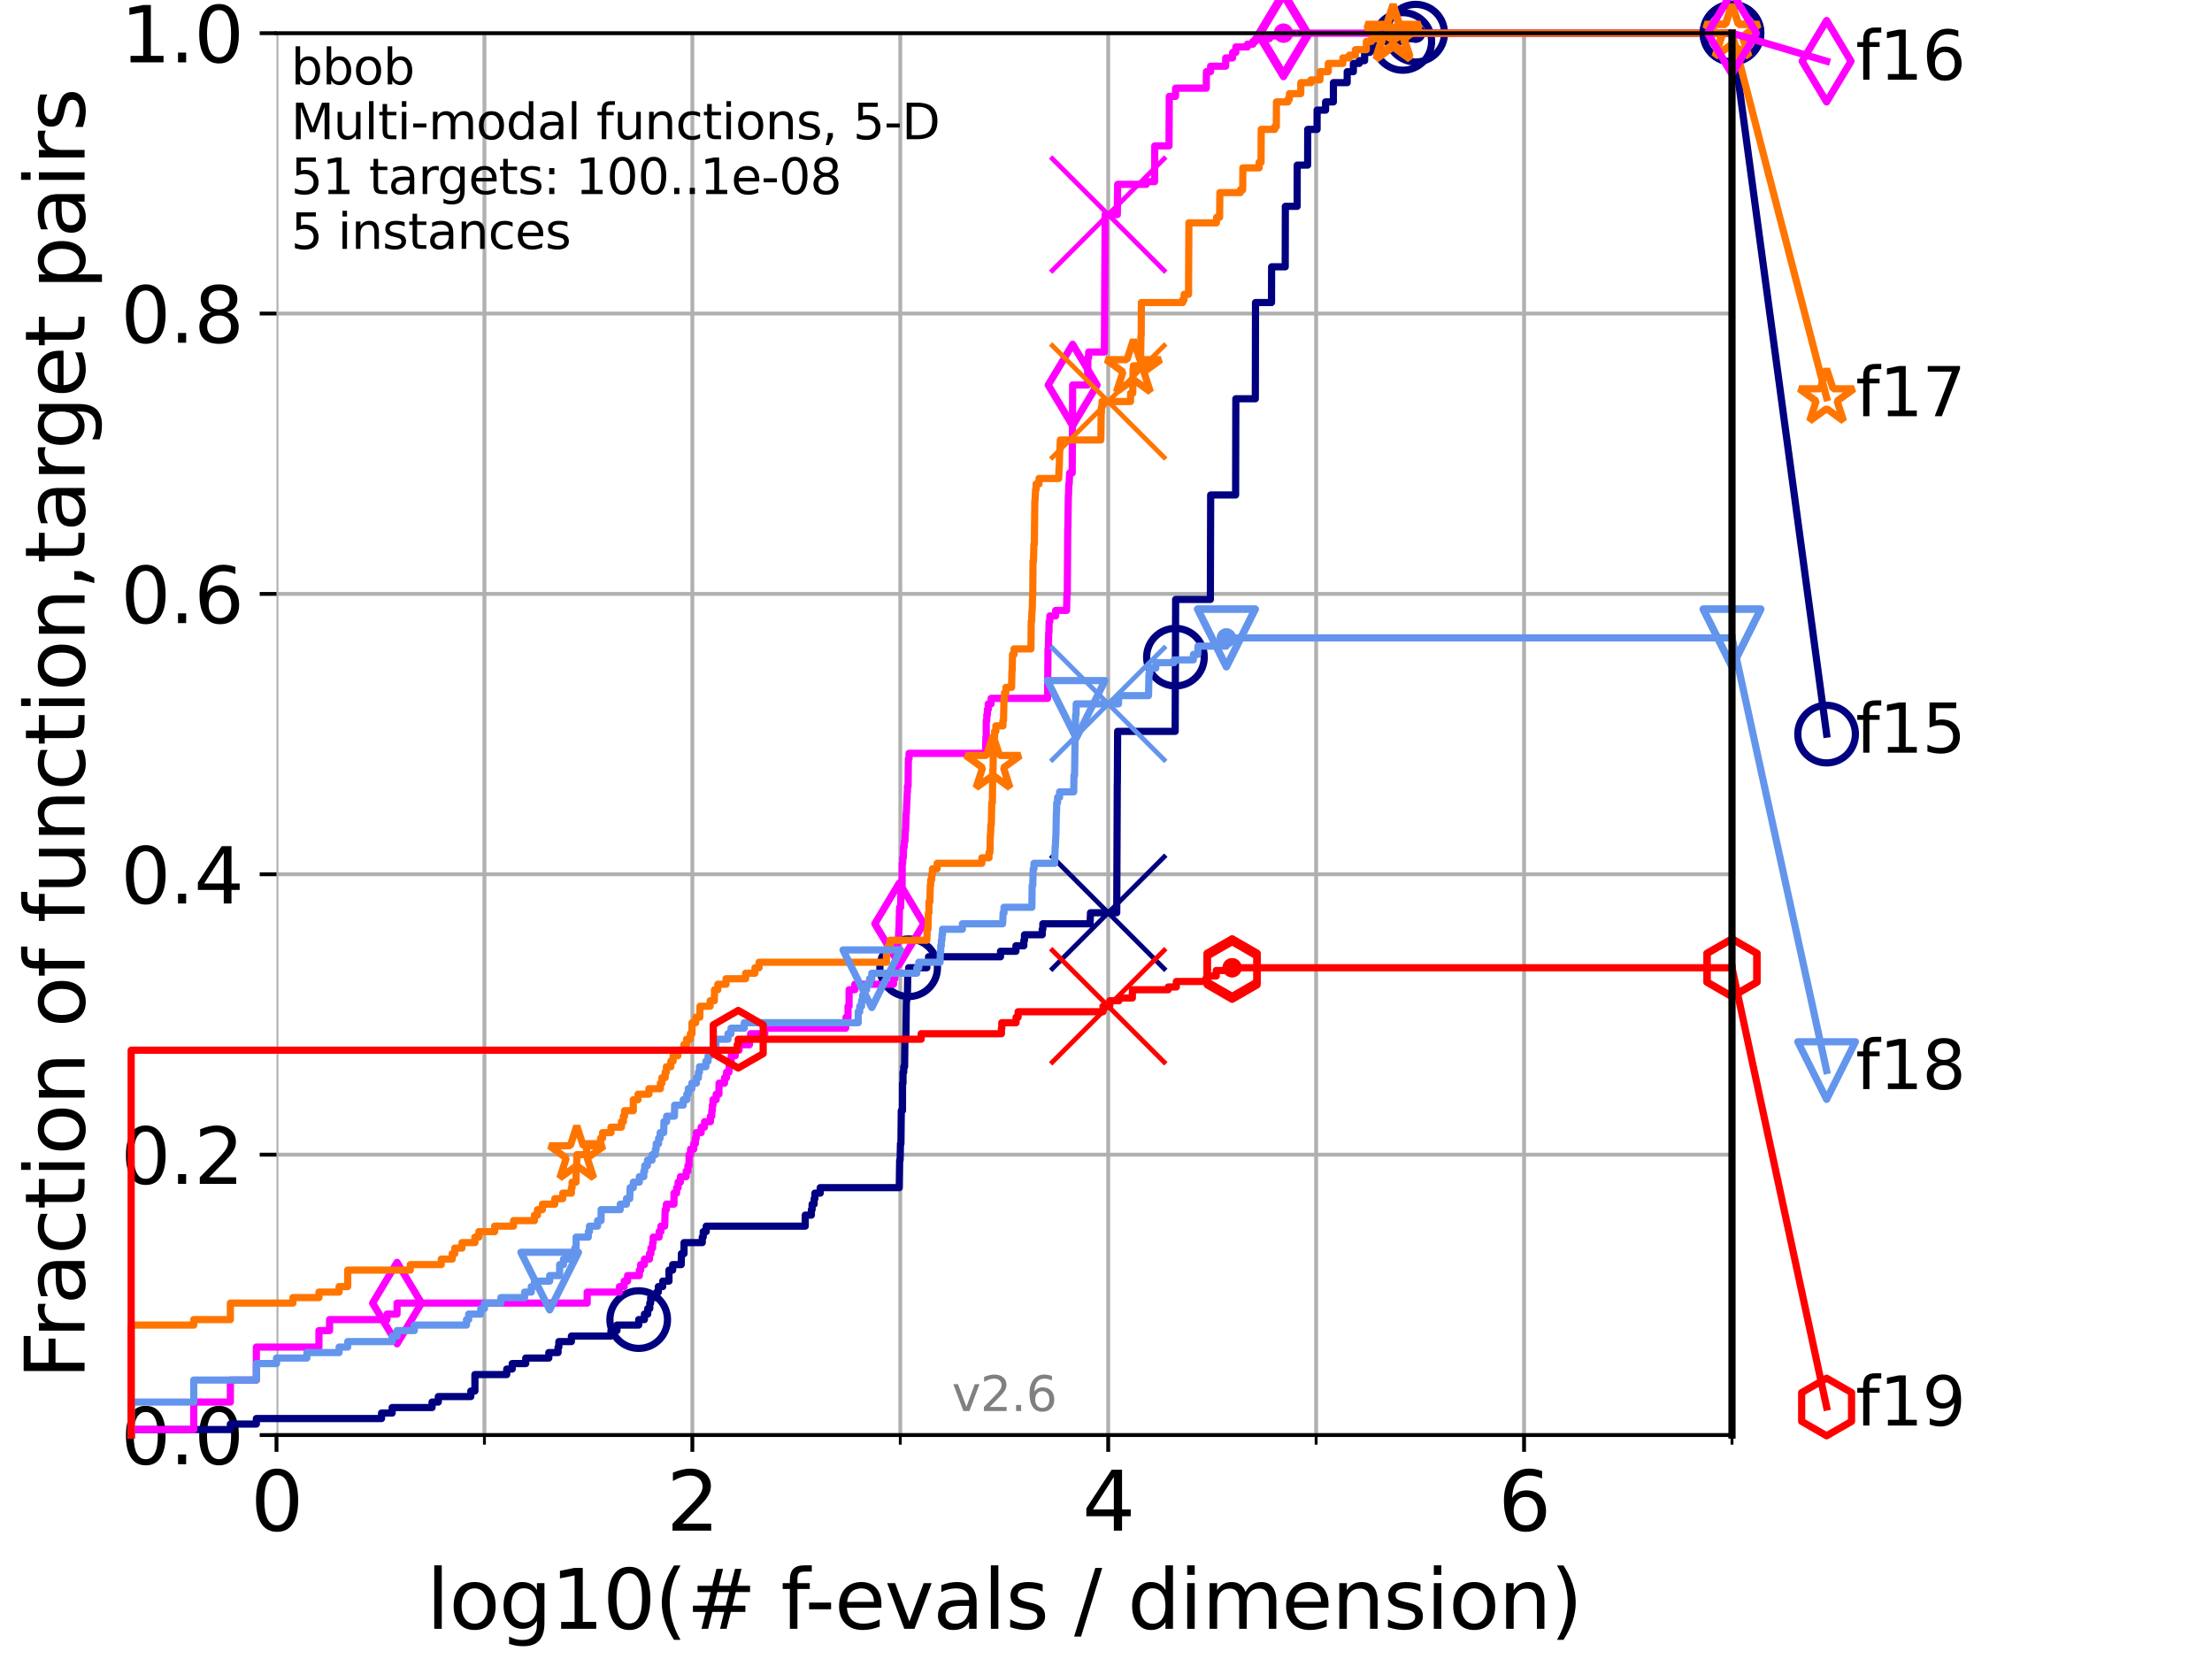 <?xml version="1.0" encoding="utf-8" standalone="no"?>
<!DOCTYPE svg PUBLIC "-//W3C//DTD SVG 1.1//EN"
  "http://www.w3.org/Graphics/SVG/1.1/DTD/svg11.dtd">
<svg xmlns:xlink="http://www.w3.org/1999/xlink" width="460.8pt" height="345.6pt" viewBox="0 0 460.8 345.6" xmlns="http://www.w3.org/2000/svg" version="1.1">
 <defs>
  <style type="text/css">*{stroke-linejoin: round; stroke-linecap: butt}</style>
 </defs>
 <g id="figure_1">
  <g id="patch_1">
   <path d="M 0 345.6 
L 460.8 345.6 
L 460.8 0 
L 0 0 
z
" style="fill: #ffffff"/>
  </g>
  <g id="axes_1">
   <g id="patch_2">
    <path d="M 57.6 298.944 
L 360.806 298.944 
L 360.806 6.912 
L 57.6 6.912 
z
" style="fill: #ffffff"/>
   </g>
   <g id="matplotlib.axis_1">
    <g id="xtick_1">
     <g id="line2d_1">
      <path d="M 57.6 298.944 
L 57.6 6.912 
" clip-path="url(#p85e51b50e1)" style="fill: none; stroke: #b0b0b0; stroke-width: 0.8; stroke-linecap: square"/>
     </g>
     <g id="line2d_2">
      <defs>
       <path id="m44d9d6141b" d="M 0 0 
L 0 3.5 
" style="stroke: #000000; stroke-width: 0.8"/>
      </defs>
      <g>
       <use xlink:href="#m44d9d6141b" x="57.6" y="298.944" style="stroke: #000000; stroke-width: 0.8"/>
      </g>
     </g>
     <g id="text_1">
      <!-- 0 -->
      <g transform="translate(52.192 318.861)scale(0.17 -0.17)">
       <defs>
        <path id="DejaVuSans-30" d="M 2034 4250 
Q 1547 4250 1301 3770 
Q 1056 3291 1056 2328 
Q 1056 1369 1301 889 
Q 1547 409 2034 409 
Q 2525 409 2770 889 
Q 3016 1369 3016 2328 
Q 3016 3291 2770 3770 
Q 2525 4250 2034 4250 
z
M 2034 4750 
Q 2819 4750 3233 4129 
Q 3647 3509 3647 2328 
Q 3647 1150 3233 529 
Q 2819 -91 2034 -91 
Q 1250 -91 836 529 
Q 422 1150 422 2328 
Q 422 3509 836 4129 
Q 1250 4750 2034 4750 
z
" transform="scale(0.016)"/>
       </defs>
       <use xlink:href="#DejaVuSans-30"/>
      </g>
     </g>
    </g>
    <g id="xtick_2">
     <g id="line2d_3">
      <path d="M 144.23 298.944 
L 144.23 6.912 
" clip-path="url(#p85e51b50e1)" style="fill: none; stroke: #b0b0b0; stroke-width: 0.8; stroke-linecap: square"/>
     </g>
     <g id="line2d_4">
      <g>
       <use xlink:href="#m44d9d6141b" x="144.23" y="298.944" style="stroke: #000000; stroke-width: 0.8"/>
      </g>
     </g>
     <g id="text_2">
      <!-- 2 -->
      <g transform="translate(138.822 318.861)scale(0.17 -0.17)">
       <defs>
        <path id="DejaVuSans-32" d="M 1228 531 
L 3431 531 
L 3431 0 
L 469 0 
L 469 531 
Q 828 903 1448 1529 
Q 2069 2156 2228 2338 
Q 2531 2678 2651 2914 
Q 2772 3150 2772 3378 
Q 2772 3750 2511 3984 
Q 2250 4219 1831 4219 
Q 1534 4219 1204 4116 
Q 875 4013 500 3803 
L 500 4441 
Q 881 4594 1212 4672 
Q 1544 4750 1819 4750 
Q 2544 4750 2975 4387 
Q 3406 4025 3406 3419 
Q 3406 3131 3298 2873 
Q 3191 2616 2906 2266 
Q 2828 2175 2409 1742 
Q 1991 1309 1228 531 
z
" transform="scale(0.016)"/>
       </defs>
       <use xlink:href="#DejaVuSans-32"/>
      </g>
     </g>
    </g>
    <g id="xtick_3">
     <g id="line2d_5">
      <path d="M 230.861 298.944 
L 230.861 6.912 
" clip-path="url(#p85e51b50e1)" style="fill: none; stroke: #b0b0b0; stroke-width: 0.8; stroke-linecap: square"/>
     </g>
     <g id="line2d_6">
      <g>
       <use xlink:href="#m44d9d6141b" x="230.861" y="298.944" style="stroke: #000000; stroke-width: 0.8"/>
      </g>
     </g>
     <g id="text_3">
      <!-- 4 -->
      <g transform="translate(225.453 318.861)scale(0.17 -0.17)">
       <defs>
        <path id="DejaVuSans-34" d="M 2419 4116 
L 825 1625 
L 2419 1625 
L 2419 4116 
z
M 2253 4666 
L 3047 4666 
L 3047 1625 
L 3713 1625 
L 3713 1100 
L 3047 1100 
L 3047 0 
L 2419 0 
L 2419 1100 
L 313 1100 
L 313 1709 
L 2253 4666 
z
" transform="scale(0.016)"/>
       </defs>
       <use xlink:href="#DejaVuSans-34"/>
      </g>
     </g>
    </g>
    <g id="xtick_4">
     <g id="line2d_7">
      <path d="M 317.491 298.944 
L 317.491 6.912 
" clip-path="url(#p85e51b50e1)" style="fill: none; stroke: #b0b0b0; stroke-width: 0.8; stroke-linecap: square"/>
     </g>
     <g id="line2d_8">
      <g>
       <use xlink:href="#m44d9d6141b" x="317.491" y="298.944" style="stroke: #000000; stroke-width: 0.8"/>
      </g>
     </g>
     <g id="text_4">
      <!-- 6 -->
      <g transform="translate(312.083 318.861)scale(0.17 -0.17)">
       <defs>
        <path id="DejaVuSans-36" d="M 2113 2584 
Q 1688 2584 1439 2293 
Q 1191 2003 1191 1497 
Q 1191 994 1439 701 
Q 1688 409 2113 409 
Q 2538 409 2786 701 
Q 3034 994 3034 1497 
Q 3034 2003 2786 2293 
Q 2538 2584 2113 2584 
z
M 3366 4563 
L 3366 3988 
Q 3128 4100 2886 4159 
Q 2644 4219 2406 4219 
Q 1781 4219 1451 3797 
Q 1122 3375 1075 2522 
Q 1259 2794 1537 2939 
Q 1816 3084 2150 3084 
Q 2853 3084 3261 2657 
Q 3669 2231 3669 1497 
Q 3669 778 3244 343 
Q 2819 -91 2113 -91 
Q 1303 -91 875 529 
Q 447 1150 447 2328 
Q 447 3434 972 4092 
Q 1497 4750 2381 4750 
Q 2619 4750 2861 4703 
Q 3103 4656 3366 4563 
z
" transform="scale(0.016)"/>
       </defs>
       <use xlink:href="#DejaVuSans-36"/>
      </g>
     </g>
    </g>
    <g id="xtick_5">
     <g id="line2d_9">
      <path d="M 100.915 298.944 
L 100.915 6.912 
" clip-path="url(#p85e51b50e1)" style="fill: none; stroke: #b0b0b0; stroke-width: 0.8; stroke-linecap: square"/>
     </g>
     <g id="line2d_10">
      <defs>
       <path id="ma4499b4c12" d="M 0 0 
L 0 2 
" style="stroke: #000000; stroke-width: 0.6"/>
      </defs>
      <g>
       <use xlink:href="#ma4499b4c12" x="100.915" y="298.944" style="stroke: #000000; stroke-width: 0.6"/>
      </g>
     </g>
    </g>
    <g id="xtick_6">
     <g id="line2d_11">
      <path d="M 187.546 298.944 
L 187.546 6.912 
" clip-path="url(#p85e51b50e1)" style="fill: none; stroke: #b0b0b0; stroke-width: 0.8; stroke-linecap: square"/>
     </g>
     <g id="line2d_12">
      <g>
       <use xlink:href="#ma4499b4c12" x="187.546" y="298.944" style="stroke: #000000; stroke-width: 0.6"/>
      </g>
     </g>
    </g>
    <g id="xtick_7">
     <g id="line2d_13">
      <path d="M 274.176 298.944 
L 274.176 6.912 
" clip-path="url(#p85e51b50e1)" style="fill: none; stroke: #b0b0b0; stroke-width: 0.8; stroke-linecap: square"/>
     </g>
     <g id="line2d_14">
      <g>
       <use xlink:href="#ma4499b4c12" x="274.176" y="298.944" style="stroke: #000000; stroke-width: 0.6"/>
      </g>
     </g>
    </g>
    <g id="xtick_8">
     <g id="line2d_15">
      <path d="M 360.806 298.944 
L 360.806 6.912 
" clip-path="url(#p85e51b50e1)" style="fill: none; stroke: #b0b0b0; stroke-width: 0.8; stroke-linecap: square"/>
     </g>
     <g id="line2d_16">
      <g>
       <use xlink:href="#ma4499b4c12" x="360.806" y="298.944" style="stroke: #000000; stroke-width: 0.6"/>
      </g>
     </g>
    </g>
    <g id="text_5">
     <!-- log10(# f-evals / dimension) -->
     <g transform="translate(88.823 339.314)scale(0.17 -0.17)">
      <defs>
       <path id="DejaVuSans-6c" d="M 603 4863 
L 1178 4863 
L 1178 0 
L 603 0 
L 603 4863 
z
" transform="scale(0.016)"/>
       <path id="DejaVuSans-6f" d="M 1959 3097 
Q 1497 3097 1228 2736 
Q 959 2375 959 1747 
Q 959 1119 1226 758 
Q 1494 397 1959 397 
Q 2419 397 2687 759 
Q 2956 1122 2956 1747 
Q 2956 2369 2687 2733 
Q 2419 3097 1959 3097 
z
M 1959 3584 
Q 2709 3584 3137 3096 
Q 3566 2609 3566 1747 
Q 3566 888 3137 398 
Q 2709 -91 1959 -91 
Q 1206 -91 779 398 
Q 353 888 353 1747 
Q 353 2609 779 3096 
Q 1206 3584 1959 3584 
z
" transform="scale(0.016)"/>
       <path id="DejaVuSans-67" d="M 2906 1791 
Q 2906 2416 2648 2759 
Q 2391 3103 1925 3103 
Q 1463 3103 1205 2759 
Q 947 2416 947 1791 
Q 947 1169 1205 825 
Q 1463 481 1925 481 
Q 2391 481 2648 825 
Q 2906 1169 2906 1791 
z
M 3481 434 
Q 3481 -459 3084 -895 
Q 2688 -1331 1869 -1331 
Q 1566 -1331 1297 -1286 
Q 1028 -1241 775 -1147 
L 775 -588 
Q 1028 -725 1275 -790 
Q 1522 -856 1778 -856 
Q 2344 -856 2625 -561 
Q 2906 -266 2906 331 
L 2906 616 
Q 2728 306 2450 153 
Q 2172 0 1784 0 
Q 1141 0 747 490 
Q 353 981 353 1791 
Q 353 2603 747 3093 
Q 1141 3584 1784 3584 
Q 2172 3584 2450 3431 
Q 2728 3278 2906 2969 
L 2906 3500 
L 3481 3500 
L 3481 434 
z
" transform="scale(0.016)"/>
       <path id="DejaVuSans-31" d="M 794 531 
L 1825 531 
L 1825 4091 
L 703 3866 
L 703 4441 
L 1819 4666 
L 2450 4666 
L 2450 531 
L 3481 531 
L 3481 0 
L 794 0 
L 794 531 
z
" transform="scale(0.016)"/>
       <path id="DejaVuSans-28" d="M 1984 4856 
Q 1566 4138 1362 3434 
Q 1159 2731 1159 2009 
Q 1159 1288 1364 580 
Q 1569 -128 1984 -844 
L 1484 -844 
Q 1016 -109 783 600 
Q 550 1309 550 2009 
Q 550 2706 781 3412 
Q 1013 4119 1484 4856 
L 1984 4856 
z
" transform="scale(0.016)"/>
       <path id="DejaVuSans-23" d="M 3272 2816 
L 2363 2816 
L 2100 1772 
L 3016 1772 
L 3272 2816 
z
M 2803 4594 
L 2478 3297 
L 3391 3297 
L 3719 4594 
L 4219 4594 
L 3897 3297 
L 4872 3297 
L 4872 2816 
L 3775 2816 
L 3519 1772 
L 4513 1772 
L 4513 1294 
L 3397 1294 
L 3072 0 
L 2572 0 
L 2894 1294 
L 1978 1294 
L 1656 0 
L 1153 0 
L 1478 1294 
L 494 1294 
L 494 1772 
L 1594 1772 
L 1856 2816 
L 850 2816 
L 850 3297 
L 1978 3297 
L 2297 4594 
L 2803 4594 
z
" transform="scale(0.016)"/>
       <path id="DejaVuSans-20" transform="scale(0.016)"/>
       <path id="DejaVuSans-66" d="M 2375 4863 
L 2375 4384 
L 1825 4384 
Q 1516 4384 1395 4259 
Q 1275 4134 1275 3809 
L 1275 3500 
L 2222 3500 
L 2222 3053 
L 1275 3053 
L 1275 0 
L 697 0 
L 697 3053 
L 147 3053 
L 147 3500 
L 697 3500 
L 697 3744 
Q 697 4328 969 4595 
Q 1241 4863 1831 4863 
L 2375 4863 
z
" transform="scale(0.016)"/>
       <path id="DejaVuSans-2d" d="M 313 2009 
L 1997 2009 
L 1997 1497 
L 313 1497 
L 313 2009 
z
" transform="scale(0.016)"/>
       <path id="DejaVuSans-65" d="M 3597 1894 
L 3597 1613 
L 953 1613 
Q 991 1019 1311 708 
Q 1631 397 2203 397 
Q 2534 397 2845 478 
Q 3156 559 3463 722 
L 3463 178 
Q 3153 47 2828 -22 
Q 2503 -91 2169 -91 
Q 1331 -91 842 396 
Q 353 884 353 1716 
Q 353 2575 817 3079 
Q 1281 3584 2069 3584 
Q 2775 3584 3186 3129 
Q 3597 2675 3597 1894 
z
M 3022 2063 
Q 3016 2534 2758 2815 
Q 2500 3097 2075 3097 
Q 1594 3097 1305 2825 
Q 1016 2553 972 2059 
L 3022 2063 
z
" transform="scale(0.016)"/>
       <path id="DejaVuSans-76" d="M 191 3500 
L 800 3500 
L 1894 563 
L 2988 3500 
L 3597 3500 
L 2284 0 
L 1503 0 
L 191 3500 
z
" transform="scale(0.016)"/>
       <path id="DejaVuSans-61" d="M 2194 1759 
Q 1497 1759 1228 1600 
Q 959 1441 959 1056 
Q 959 750 1161 570 
Q 1363 391 1709 391 
Q 2188 391 2477 730 
Q 2766 1069 2766 1631 
L 2766 1759 
L 2194 1759 
z
M 3341 1997 
L 3341 0 
L 2766 0 
L 2766 531 
Q 2569 213 2275 61 
Q 1981 -91 1556 -91 
Q 1019 -91 701 211 
Q 384 513 384 1019 
Q 384 1609 779 1909 
Q 1175 2209 1959 2209 
L 2766 2209 
L 2766 2266 
Q 2766 2663 2505 2880 
Q 2244 3097 1772 3097 
Q 1472 3097 1187 3025 
Q 903 2953 641 2809 
L 641 3341 
Q 956 3463 1253 3523 
Q 1550 3584 1831 3584 
Q 2591 3584 2966 3190 
Q 3341 2797 3341 1997 
z
" transform="scale(0.016)"/>
       <path id="DejaVuSans-73" d="M 2834 3397 
L 2834 2853 
Q 2591 2978 2328 3040 
Q 2066 3103 1784 3103 
Q 1356 3103 1142 2972 
Q 928 2841 928 2578 
Q 928 2378 1081 2264 
Q 1234 2150 1697 2047 
L 1894 2003 
Q 2506 1872 2764 1633 
Q 3022 1394 3022 966 
Q 3022 478 2636 193 
Q 2250 -91 1575 -91 
Q 1294 -91 989 -36 
Q 684 19 347 128 
L 347 722 
Q 666 556 975 473 
Q 1284 391 1588 391 
Q 1994 391 2212 530 
Q 2431 669 2431 922 
Q 2431 1156 2273 1281 
Q 2116 1406 1581 1522 
L 1381 1569 
Q 847 1681 609 1914 
Q 372 2147 372 2553 
Q 372 3047 722 3315 
Q 1072 3584 1716 3584 
Q 2034 3584 2315 3537 
Q 2597 3491 2834 3397 
z
" transform="scale(0.016)"/>
       <path id="DejaVuSans-2f" d="M 1625 4666 
L 2156 4666 
L 531 -594 
L 0 -594 
L 1625 4666 
z
" transform="scale(0.016)"/>
       <path id="DejaVuSans-64" d="M 2906 2969 
L 2906 4863 
L 3481 4863 
L 3481 0 
L 2906 0 
L 2906 525 
Q 2725 213 2448 61 
Q 2172 -91 1784 -91 
Q 1150 -91 751 415 
Q 353 922 353 1747 
Q 353 2572 751 3078 
Q 1150 3584 1784 3584 
Q 2172 3584 2448 3432 
Q 2725 3281 2906 2969 
z
M 947 1747 
Q 947 1113 1208 752 
Q 1469 391 1925 391 
Q 2381 391 2643 752 
Q 2906 1113 2906 1747 
Q 2906 2381 2643 2742 
Q 2381 3103 1925 3103 
Q 1469 3103 1208 2742 
Q 947 2381 947 1747 
z
" transform="scale(0.016)"/>
       <path id="DejaVuSans-69" d="M 603 3500 
L 1178 3500 
L 1178 0 
L 603 0 
L 603 3500 
z
M 603 4863 
L 1178 4863 
L 1178 4134 
L 603 4134 
L 603 4863 
z
" transform="scale(0.016)"/>
       <path id="DejaVuSans-6d" d="M 3328 2828 
Q 3544 3216 3844 3400 
Q 4144 3584 4550 3584 
Q 5097 3584 5394 3201 
Q 5691 2819 5691 2113 
L 5691 0 
L 5113 0 
L 5113 2094 
Q 5113 2597 4934 2840 
Q 4756 3084 4391 3084 
Q 3944 3084 3684 2787 
Q 3425 2491 3425 1978 
L 3425 0 
L 2847 0 
L 2847 2094 
Q 2847 2600 2669 2842 
Q 2491 3084 2119 3084 
Q 1678 3084 1418 2786 
Q 1159 2488 1159 1978 
L 1159 0 
L 581 0 
L 581 3500 
L 1159 3500 
L 1159 2956 
Q 1356 3278 1631 3431 
Q 1906 3584 2284 3584 
Q 2666 3584 2933 3390 
Q 3200 3197 3328 2828 
z
" transform="scale(0.016)"/>
       <path id="DejaVuSans-6e" d="M 3513 2113 
L 3513 0 
L 2938 0 
L 2938 2094 
Q 2938 2591 2744 2837 
Q 2550 3084 2163 3084 
Q 1697 3084 1428 2787 
Q 1159 2491 1159 1978 
L 1159 0 
L 581 0 
L 581 3500 
L 1159 3500 
L 1159 2956 
Q 1366 3272 1645 3428 
Q 1925 3584 2291 3584 
Q 2894 3584 3203 3211 
Q 3513 2838 3513 2113 
z
" transform="scale(0.016)"/>
       <path id="DejaVuSans-29" d="M 513 4856 
L 1013 4856 
Q 1481 4119 1714 3412 
Q 1947 2706 1947 2009 
Q 1947 1309 1714 600 
Q 1481 -109 1013 -844 
L 513 -844 
Q 928 -128 1133 580 
Q 1338 1288 1338 2009 
Q 1338 2731 1133 3434 
Q 928 4138 513 4856 
z
" transform="scale(0.016)"/>
      </defs>
      <use xlink:href="#DejaVuSans-6c"/>
      <use xlink:href="#DejaVuSans-6f" x="27.783"/>
      <use xlink:href="#DejaVuSans-67" x="88.965"/>
      <use xlink:href="#DejaVuSans-31" x="152.441"/>
      <use xlink:href="#DejaVuSans-30" x="216.064"/>
      <use xlink:href="#DejaVuSans-28" x="279.688"/>
      <use xlink:href="#DejaVuSans-23" x="318.701"/>
      <use xlink:href="#DejaVuSans-20" x="402.49"/>
      <use xlink:href="#DejaVuSans-66" x="434.277"/>
      <use xlink:href="#DejaVuSans-2d" x="463.982"/>
      <use xlink:href="#DejaVuSans-65" x="500.066"/>
      <use xlink:href="#DejaVuSans-76" x="561.59"/>
      <use xlink:href="#DejaVuSans-61" x="620.77"/>
      <use xlink:href="#DejaVuSans-6c" x="682.049"/>
      <use xlink:href="#DejaVuSans-73" x="709.832"/>
      <use xlink:href="#DejaVuSans-20" x="761.932"/>
      <use xlink:href="#DejaVuSans-2f" x="793.719"/>
      <use xlink:href="#DejaVuSans-20" x="827.41"/>
      <use xlink:href="#DejaVuSans-64" x="859.197"/>
      <use xlink:href="#DejaVuSans-69" x="922.674"/>
      <use xlink:href="#DejaVuSans-6d" x="950.457"/>
      <use xlink:href="#DejaVuSans-65" x="1047.869"/>
      <use xlink:href="#DejaVuSans-6e" x="1109.393"/>
      <use xlink:href="#DejaVuSans-73" x="1172.771"/>
      <use xlink:href="#DejaVuSans-69" x="1224.871"/>
      <use xlink:href="#DejaVuSans-6f" x="1252.654"/>
      <use xlink:href="#DejaVuSans-6e" x="1313.836"/>
      <use xlink:href="#DejaVuSans-29" x="1377.215"/>
     </g>
    </g>
   </g>
   <g id="matplotlib.axis_2">
    <g id="ytick_1">
     <g id="line2d_17">
      <path d="M 57.6 298.944 
L 360.806 298.944 
" clip-path="url(#p85e51b50e1)" style="fill: none; stroke: #b0b0b0; stroke-width: 0.8; stroke-linecap: square"/>
     </g>
     <g id="line2d_18">
      <defs>
       <path id="m852d3ea1ac" d="M 0 0 
L -3.5 0 
" style="stroke: #000000; stroke-width: 0.8"/>
      </defs>
      <g>
       <use xlink:href="#m852d3ea1ac" x="57.6" y="298.944" style="stroke: #000000; stroke-width: 0.8"/>
      </g>
     </g>
     <g id="text_6">
      <!-- 0.0 -->
      <g transform="translate(25.155 305.023)scale(0.16 -0.16)">
       <defs>
        <path id="DejaVuSans-2e" d="M 684 794 
L 1344 794 
L 1344 0 
L 684 0 
L 684 794 
z
" transform="scale(0.016)"/>
       </defs>
       <use xlink:href="#DejaVuSans-30"/>
       <use xlink:href="#DejaVuSans-2e" x="63.623"/>
       <use xlink:href="#DejaVuSans-30" x="95.41"/>
      </g>
     </g>
    </g>
    <g id="ytick_2">
     <g id="line2d_19">
      <path d="M 57.6 240.538 
L 360.806 240.538 
" clip-path="url(#p85e51b50e1)" style="fill: none; stroke: #b0b0b0; stroke-width: 0.8; stroke-linecap: square"/>
     </g>
     <g id="line2d_20">
      <g>
       <use xlink:href="#m852d3ea1ac" x="57.6" y="240.538" style="stroke: #000000; stroke-width: 0.8"/>
      </g>
     </g>
     <g id="text_7">
      <!-- 0.2 -->
      <g transform="translate(25.155 246.616)scale(0.16 -0.16)">
       <use xlink:href="#DejaVuSans-30"/>
       <use xlink:href="#DejaVuSans-2e" x="63.623"/>
       <use xlink:href="#DejaVuSans-32" x="95.41"/>
      </g>
     </g>
    </g>
    <g id="ytick_3">
     <g id="line2d_21">
      <path d="M 57.6 182.131 
L 360.806 182.131 
" clip-path="url(#p85e51b50e1)" style="fill: none; stroke: #b0b0b0; stroke-width: 0.8; stroke-linecap: square"/>
     </g>
     <g id="line2d_22">
      <g>
       <use xlink:href="#m852d3ea1ac" x="57.6" y="182.131" style="stroke: #000000; stroke-width: 0.8"/>
      </g>
     </g>
     <g id="text_8">
      <!-- 0.4 -->
      <g transform="translate(25.155 188.21)scale(0.16 -0.16)">
       <use xlink:href="#DejaVuSans-30"/>
       <use xlink:href="#DejaVuSans-2e" x="63.623"/>
       <use xlink:href="#DejaVuSans-34" x="95.41"/>
      </g>
     </g>
    </g>
    <g id="ytick_4">
     <g id="line2d_23">
      <path d="M 57.6 123.725 
L 360.806 123.725 
" clip-path="url(#p85e51b50e1)" style="fill: none; stroke: #b0b0b0; stroke-width: 0.8; stroke-linecap: square"/>
     </g>
     <g id="line2d_24">
      <g>
       <use xlink:href="#m852d3ea1ac" x="57.6" y="123.725" style="stroke: #000000; stroke-width: 0.8"/>
      </g>
     </g>
     <g id="text_9">
      <!-- 0.6 -->
      <g transform="translate(25.155 129.804)scale(0.16 -0.16)">
       <use xlink:href="#DejaVuSans-30"/>
       <use xlink:href="#DejaVuSans-2e" x="63.623"/>
       <use xlink:href="#DejaVuSans-36" x="95.41"/>
      </g>
     </g>
    </g>
    <g id="ytick_5">
     <g id="line2d_25">
      <path d="M 57.6 65.318 
L 360.806 65.318 
" clip-path="url(#p85e51b50e1)" style="fill: none; stroke: #b0b0b0; stroke-width: 0.8; stroke-linecap: square"/>
     </g>
     <g id="line2d_26">
      <g>
       <use xlink:href="#m852d3ea1ac" x="57.6" y="65.318" style="stroke: #000000; stroke-width: 0.8"/>
      </g>
     </g>
     <g id="text_10">
      <!-- 0.8 -->
      <g transform="translate(25.155 71.397)scale(0.16 -0.16)">
       <defs>
        <path id="DejaVuSans-38" d="M 2034 2216 
Q 1584 2216 1326 1975 
Q 1069 1734 1069 1313 
Q 1069 891 1326 650 
Q 1584 409 2034 409 
Q 2484 409 2743 651 
Q 3003 894 3003 1313 
Q 3003 1734 2745 1975 
Q 2488 2216 2034 2216 
z
M 1403 2484 
Q 997 2584 770 2862 
Q 544 3141 544 3541 
Q 544 4100 942 4425 
Q 1341 4750 2034 4750 
Q 2731 4750 3128 4425 
Q 3525 4100 3525 3541 
Q 3525 3141 3298 2862 
Q 3072 2584 2669 2484 
Q 3125 2378 3379 2068 
Q 3634 1759 3634 1313 
Q 3634 634 3220 271 
Q 2806 -91 2034 -91 
Q 1263 -91 848 271 
Q 434 634 434 1313 
Q 434 1759 690 2068 
Q 947 2378 1403 2484 
z
M 1172 3481 
Q 1172 3119 1398 2916 
Q 1625 2713 2034 2713 
Q 2441 2713 2670 2916 
Q 2900 3119 2900 3481 
Q 2900 3844 2670 4047 
Q 2441 4250 2034 4250 
Q 1625 4250 1398 4047 
Q 1172 3844 1172 3481 
z
" transform="scale(0.016)"/>
       </defs>
       <use xlink:href="#DejaVuSans-30"/>
       <use xlink:href="#DejaVuSans-2e" x="63.623"/>
       <use xlink:href="#DejaVuSans-38" x="95.41"/>
      </g>
     </g>
    </g>
    <g id="ytick_6">
     <g id="line2d_27">
      <path d="M 57.6 6.912 
L 360.806 6.912 
" clip-path="url(#p85e51b50e1)" style="fill: none; stroke: #b0b0b0; stroke-width: 0.8; stroke-linecap: square"/>
     </g>
     <g id="line2d_28">
      <g>
       <use xlink:href="#m852d3ea1ac" x="57.6" y="6.912" style="stroke: #000000; stroke-width: 0.8"/>
      </g>
     </g>
     <g id="text_11">
      <!-- 1.0 -->
      <g transform="translate(25.155 12.991)scale(0.16 -0.16)">
       <use xlink:href="#DejaVuSans-31"/>
       <use xlink:href="#DejaVuSans-2e" x="63.623"/>
       <use xlink:href="#DejaVuSans-30" x="95.41"/>
      </g>
     </g>
    </g>
    <g id="text_12">
     <!-- Fraction of function,target pairs -->
     <g transform="translate(17.62 287.313)rotate(-90)scale(0.17 -0.17)">
      <defs>
       <path id="DejaVuSans-46" d="M 628 4666 
L 3309 4666 
L 3309 4134 
L 1259 4134 
L 1259 2759 
L 3109 2759 
L 3109 2228 
L 1259 2228 
L 1259 0 
L 628 0 
L 628 4666 
z
" transform="scale(0.016)"/>
       <path id="DejaVuSans-72" d="M 2631 2963 
Q 2534 3019 2420 3045 
Q 2306 3072 2169 3072 
Q 1681 3072 1420 2755 
Q 1159 2438 1159 1844 
L 1159 0 
L 581 0 
L 581 3500 
L 1159 3500 
L 1159 2956 
Q 1341 3275 1631 3429 
Q 1922 3584 2338 3584 
Q 2397 3584 2469 3576 
Q 2541 3569 2628 3553 
L 2631 2963 
z
" transform="scale(0.016)"/>
       <path id="DejaVuSans-63" d="M 3122 3366 
L 3122 2828 
Q 2878 2963 2633 3030 
Q 2388 3097 2138 3097 
Q 1578 3097 1268 2742 
Q 959 2388 959 1747 
Q 959 1106 1268 751 
Q 1578 397 2138 397 
Q 2388 397 2633 464 
Q 2878 531 3122 666 
L 3122 134 
Q 2881 22 2623 -34 
Q 2366 -91 2075 -91 
Q 1284 -91 818 406 
Q 353 903 353 1747 
Q 353 2603 823 3093 
Q 1294 3584 2113 3584 
Q 2378 3584 2631 3529 
Q 2884 3475 3122 3366 
z
" transform="scale(0.016)"/>
       <path id="DejaVuSans-74" d="M 1172 4494 
L 1172 3500 
L 2356 3500 
L 2356 3053 
L 1172 3053 
L 1172 1153 
Q 1172 725 1289 603 
Q 1406 481 1766 481 
L 2356 481 
L 2356 0 
L 1766 0 
Q 1100 0 847 248 
Q 594 497 594 1153 
L 594 3053 
L 172 3053 
L 172 3500 
L 594 3500 
L 594 4494 
L 1172 4494 
z
" transform="scale(0.016)"/>
       <path id="DejaVuSans-75" d="M 544 1381 
L 544 3500 
L 1119 3500 
L 1119 1403 
Q 1119 906 1312 657 
Q 1506 409 1894 409 
Q 2359 409 2629 706 
Q 2900 1003 2900 1516 
L 2900 3500 
L 3475 3500 
L 3475 0 
L 2900 0 
L 2900 538 
Q 2691 219 2414 64 
Q 2138 -91 1772 -91 
Q 1169 -91 856 284 
Q 544 659 544 1381 
z
M 1991 3584 
L 1991 3584 
z
" transform="scale(0.016)"/>
       <path id="DejaVuSans-2c" d="M 750 794 
L 1409 794 
L 1409 256 
L 897 -744 
L 494 -744 
L 750 256 
L 750 794 
z
" transform="scale(0.016)"/>
       <path id="DejaVuSans-70" d="M 1159 525 
L 1159 -1331 
L 581 -1331 
L 581 3500 
L 1159 3500 
L 1159 2969 
Q 1341 3281 1617 3432 
Q 1894 3584 2278 3584 
Q 2916 3584 3314 3078 
Q 3713 2572 3713 1747 
Q 3713 922 3314 415 
Q 2916 -91 2278 -91 
Q 1894 -91 1617 61 
Q 1341 213 1159 525 
z
M 3116 1747 
Q 3116 2381 2855 2742 
Q 2594 3103 2138 3103 
Q 1681 3103 1420 2742 
Q 1159 2381 1159 1747 
Q 1159 1113 1420 752 
Q 1681 391 2138 391 
Q 2594 391 2855 752 
Q 3116 1113 3116 1747 
z
" transform="scale(0.016)"/>
      </defs>
      <use xlink:href="#DejaVuSans-46"/>
      <use xlink:href="#DejaVuSans-72" x="50.27"/>
      <use xlink:href="#DejaVuSans-61" x="91.383"/>
      <use xlink:href="#DejaVuSans-63" x="152.662"/>
      <use xlink:href="#DejaVuSans-74" x="207.643"/>
      <use xlink:href="#DejaVuSans-69" x="246.852"/>
      <use xlink:href="#DejaVuSans-6f" x="274.635"/>
      <use xlink:href="#DejaVuSans-6e" x="335.816"/>
      <use xlink:href="#DejaVuSans-20" x="399.195"/>
      <use xlink:href="#DejaVuSans-6f" x="430.982"/>
      <use xlink:href="#DejaVuSans-66" x="492.164"/>
      <use xlink:href="#DejaVuSans-20" x="527.369"/>
      <use xlink:href="#DejaVuSans-66" x="559.156"/>
      <use xlink:href="#DejaVuSans-75" x="594.361"/>
      <use xlink:href="#DejaVuSans-6e" x="657.74"/>
      <use xlink:href="#DejaVuSans-63" x="721.119"/>
      <use xlink:href="#DejaVuSans-74" x="776.1"/>
      <use xlink:href="#DejaVuSans-69" x="815.309"/>
      <use xlink:href="#DejaVuSans-6f" x="843.092"/>
      <use xlink:href="#DejaVuSans-6e" x="904.273"/>
      <use xlink:href="#DejaVuSans-2c" x="967.652"/>
      <use xlink:href="#DejaVuSans-74" x="999.439"/>
      <use xlink:href="#DejaVuSans-61" x="1038.648"/>
      <use xlink:href="#DejaVuSans-72" x="1099.928"/>
      <use xlink:href="#DejaVuSans-67" x="1139.291"/>
      <use xlink:href="#DejaVuSans-65" x="1202.768"/>
      <use xlink:href="#DejaVuSans-74" x="1264.291"/>
      <use xlink:href="#DejaVuSans-20" x="1303.5"/>
      <use xlink:href="#DejaVuSans-70" x="1335.287"/>
      <use xlink:href="#DejaVuSans-61" x="1398.764"/>
      <use xlink:href="#DejaVuSans-69" x="1460.043"/>
      <use xlink:href="#DejaVuSans-72" x="1487.826"/>
      <use xlink:href="#DejaVuSans-73" x="1528.939"/>
     </g>
    </g>
   </g>
   <g id="line2d_29">
    <defs>
     <path id="m69093730d0" d="M 0 1.5 
C 0.398 1.5 0.779 1.342 1.061 1.061 
C 1.342 0.779 1.5 0.398 1.5 0 
C 1.5 -0.398 1.342 -0.779 1.061 -1.061 
C 0.779 -1.342 0.398 -1.5 0 -1.5 
C -0.398 -1.5 -0.779 -1.342 -1.061 -1.061 
C -1.342 -0.779 -1.5 -0.398 -1.5 0 
C -1.5 0.398 -1.342 0.779 -1.061 1.061 
C -0.779 1.342 -0.398 1.5 0 1.5 
z
" style="stroke: #000080"/>
    </defs>
    <g>
     <use xlink:href="#m69093730d0" x="294.911" y="6.912" style="fill: #000080; stroke: #000080"/>
     <use xlink:href="#m69093730d0" x="294.911" y="6.912" style="fill: #000080; stroke: #000080"/>
    </g>
   </g>
   <g id="line2d_30">
    <path d="M 27.324 298.944 
L 27.324 297.799 
L 47.991 297.799 
L 47.991 296.654 
L 53.402 296.654 
L 53.402 295.508 
L 79.481 295.508 
L 79.481 294.363 
L 81.696 294.363 
L 81.696 293.218 
L 90.008 293.218 
L 90.008 292.073 
L 91.306 292.073 
L 91.306 290.927 
L 98.078 290.927 
L 98.078 289.782 
L 98.933 289.782 
L 98.933 286.347 
L 105.559 286.347 
L 105.559 285.201 
L 106.699 285.201 
L 106.699 284.056 
L 109.52 284.056 
L 109.52 282.911 
L 114.327 282.911 
L 114.327 281.766 
L 116.253 281.766 
L 116.253 280.62 
L 116.419 280.62 
L 116.419 279.475 
L 119.034 279.475 
L 119.034 278.33 
L 127.274 278.33 
L 127.274 277.185 
L 128.528 277.185 
L 128.528 276.04 
L 133.052 276.04 
L 133.052 274.894 
L 134.241 274.894 
L 134.241 273.749 
L 134.932 273.749 
L 134.932 272.604 
L 135.359 272.604 
L 135.359 271.459 
L 135.539 271.459 
L 135.539 270.313 
L 136.809 270.313 
L 136.809 269.168 
L 137.141 269.168 
L 137.141 268.023 
L 138.051 268.023 
L 138.051 266.878 
L 139.363 266.878 
L 139.363 264.587 
L 140.127 264.587 
L 140.127 263.442 
L 141.911 263.442 
L 141.953 261.152 
L 142.498 261.152 
L 142.498 258.861 
L 146.295 258.861 
L 146.295 257.716 
L 146.496 257.716 
L 146.496 256.571 
L 147.119 256.571 
L 147.119 255.426 
L 167.743 255.426 
L 167.743 253.135 
L 169.024 253.135 
L 169.024 251.99 
L 169.175 251.99 
L 169.175 250.845 
L 169.6 250.845 
L 169.6 249.699 
L 169.755 249.699 
L 169.755 248.554 
L 170.865 248.554 
L 170.865 247.409 
L 187.334 247.409 
L 187.417 241.683 
L 187.512 241.683 
L 187.583 238.247 
L 187.681 238.247 
L 187.755 231.376 
L 187.999 231.376 
L 188.014 225.65 
L 188.113 225.65 
L 188.113 223.359 
L 188.265 223.359 
L 188.265 222.214 
L 188.445 222.214 
L 188.51 216.488 
L 188.709 216.488 
L 188.815 208.471 
L 188.896 208.471 
L 188.896 207.326 
L 189.032 207.326 
L 189.105 202.745 
L 189.291 202.745 
L 189.291 201.6 
L 193.079 201.6 
L 193.079 200.455 
L 193.432 200.455 
L 193.432 199.31 
L 208.425 199.31 
L 208.425 198.164 
L 211.64 198.164 
L 211.64 197.019 
L 213.286 197.019 
L 213.286 195.874 
L 213.419 195.874 
L 213.419 194.729 
L 217.115 194.729 
L 217.115 193.583 
L 217.241 193.583 
L 217.241 192.438 
L 227.08 192.438 
L 227.171 190.148 
L 232.636 190.148 
L 232.747 163.235 
L 232.764 163.235 
L 232.823 152.355 
L 244.81 152.355 
L 244.908 124.87 
L 252.14 124.87 
L 252.205 103.111 
L 257.401 103.111 
L 257.446 83.069 
L 261.508 83.069 
L 261.548 63.028 
L 264.878 63.028 
L 264.902 55.584 
L 267.733 55.584 
L 267.762 42.987 
L 270.215 42.987 
L 270.235 34.397 
L 272.403 34.397 
L 272.422 26.953 
L 274.373 26.953 
L 274.383 22.945 
L 276.142 22.945 
L 276.146 21.227 
L 277.763 21.227 
L 277.778 17.219 
L 280.641 17.219 
L 280.652 14.929 
L 281.93 14.929 
L 281.94 13.211 
L 283.146 13.211 
L 283.146 12.638 
L 284.272 12.638 
L 284.28 10.92 
L 285.343 10.92 
L 285.348 9.775 
L 286.35 9.775 
L 286.356 8.63 
L 292.232 8.63 
L 292.232 8.057 
L 294.271 8.057 
L 294.271 7.485 
L 294.911 7.485 
L 294.911 6.912 
L 360.806 6.912 
L 360.806 6.912 
" style="fill: none; stroke: #000080; stroke-width: 1.5; stroke-linecap: square"/>
   </g>
   <g id="line2d_31">
    <defs>
     <path id="m59f06bbab7" d="M 0 6 
C 1.591 6 3.117 5.368 4.243 4.243 
C 5.368 3.117 6 1.591 6 0 
C 6 -1.591 5.368 -3.117 4.243 -4.243 
C 3.117 -5.368 1.591 -6 0 -6 
C -1.591 -6 -3.117 -5.368 -4.243 -4.243 
C -5.368 -3.117 -6 -1.591 -6 0 
C -6 1.591 -5.368 3.117 -4.243 4.243 
C -3.117 5.368 -1.591 6 0 6 
z
" style="stroke: #000080; stroke-width: 1.5"/>
    </defs>
    <g>
     <use xlink:href="#m59f06bbab7" x="133.052" y="274.894" style="fill-opacity: 0; stroke: #000080; stroke-width: 1.5"/>
     <use xlink:href="#m59f06bbab7" x="189.291" y="201.6" style="fill-opacity: 0; stroke: #000080; stroke-width: 1.5"/>
     <use xlink:href="#m59f06bbab7" x="244.866" y="136.895" style="fill-opacity: 0; stroke: #000080; stroke-width: 1.5"/>
     <use xlink:href="#m59f06bbab7" x="292.232" y="8.63" style="fill-opacity: 0; stroke: #000080; stroke-width: 1.5"/>
     <use xlink:href="#m59f06bbab7" x="294.911" y="6.912" style="fill-opacity: 0; stroke: #000080; stroke-width: 1.5"/>
     <use xlink:href="#m59f06bbab7" x="360.806" y="6.912" style="fill-opacity: 0; stroke: #000080; stroke-width: 1.5"/>
    </g>
   </g>
   <g id="line2d_32">
    <path style="fill: none; stroke: #000080; stroke-width: 1.5; stroke-linecap: square"/>
    <g/>
   </g>
   <g id="line2d_33">
    <path d="M 230.863 190.148 
" clip-path="url(#p85e51b50e1)" style="fill: none; stroke: #000080; stroke-width: 1.5; stroke-linecap: square"/>
    <defs>
     <path id="mc94bc39763" d="M -12 12 
L 12 -12 
M -12 -12 
L 12 12 
" style="stroke: #000080"/>
    </defs>
    <g clip-path="url(#p85e51b50e1)">
     <use xlink:href="#mc94bc39763" x="230.863" y="190.148" style="fill: #000080; stroke: #000080"/>
    </g>
   </g>
   <g id="line2d_34">
    <defs>
     <path id="m53ad44511a" d="M 0 1.5 
C 0.398 1.5 0.779 1.342 1.061 1.061 
C 1.342 0.779 1.5 0.398 1.5 0 
C 1.5 -0.398 1.342 -0.779 1.061 -1.061 
C 0.779 -1.342 0.398 -1.5 0 -1.5 
C -0.398 -1.5 -0.779 -1.342 -1.061 -1.061 
C -1.342 -0.779 -1.5 -0.398 -1.5 0 
C -1.5 0.398 -1.342 0.779 -1.061 1.061 
C -0.779 1.342 -0.398 1.5 0 1.5 
z
" style="stroke: #ff00ff"/>
    </defs>
    <g>
     <use xlink:href="#m53ad44511a" x="267.366" y="6.912" style="fill: #ff00ff; stroke: #ff00ff"/>
     <use xlink:href="#m53ad44511a" x="267.366" y="6.912" style="fill: #ff00ff; stroke: #ff00ff"/>
    </g>
   </g>
   <g id="line2d_35">
    <path d="M 27.324 298.944 
L 27.324 297.799 
L 40.363 297.799 
L 40.363 292.073 
L 47.991 292.073 
L 47.991 287.492 
L 53.402 287.492 
L 53.402 280.62 
L 66.441 280.62 
L 66.441 277.185 
L 68.657 277.185 
L 68.657 274.894 
L 80.621 274.894 
L 80.621 273.749 
L 82.713 273.749 
L 82.713 271.459 
L 122.32 271.459 
L 122.32 269.168 
L 129.041 269.168 
L 129.041 268.023 
L 130.027 268.023 
L 130.027 266.878 
L 130.734 266.878 
L 130.734 265.733 
L 133.188 265.733 
L 133.188 264.587 
L 133.457 264.587 
L 133.457 263.442 
L 134.241 263.442 
L 134.241 262.297 
L 135.298 262.297 
L 135.298 261.152 
L 135.598 261.152 
L 135.598 260.006 
L 135.952 260.006 
L 135.952 258.861 
L 136.069 258.861 
L 136.069 257.716 
L 137.305 257.716 
L 137.305 256.571 
L 137.681 256.571 
L 137.681 255.426 
L 138.464 255.426 
L 138.566 251.99 
L 138.819 251.99 
L 138.819 250.845 
L 140.405 250.845 
L 140.405 248.554 
L 140.951 248.554 
L 140.951 247.409 
L 141.261 247.409 
L 141.261 246.264 
L 141.74 246.264 
L 141.74 245.118 
L 142.946 245.118 
L 142.946 243.973 
L 143.305 243.973 
L 143.305 242.828 
L 143.541 242.828 
L 143.541 240.538 
L 143.85 240.538 
L 143.85 239.392 
L 144.529 239.392 
L 144.529 238.247 
L 144.859 238.247 
L 144.859 237.102 
L 145.04 237.102 
L 145.04 235.957 
L 146.058 235.957 
L 146.058 234.811 
L 146.761 234.811 
L 146.761 233.666 
L 148.002 233.666 
L 148.002 232.521 
L 148.277 232.521 
L 148.277 231.376 
L 148.398 231.376 
L 148.398 230.231 
L 148.518 230.231 
L 148.518 229.085 
L 149.195 229.085 
L 149.195 227.94 
L 149.764 227.94 
L 149.792 225.65 
L 150.932 225.65 
L 150.932 224.504 
L 151.349 224.504 
L 151.349 223.359 
L 151.858 223.359 
L 151.958 221.069 
L 152.328 221.069 
L 152.328 219.924 
L 153.166 219.924 
L 153.166 218.778 
L 153.967 218.778 
L 153.967 217.633 
L 156.126 217.633 
L 156.126 216.488 
L 156.364 216.488 
L 156.364 215.343 
L 159.317 215.343 
L 159.317 214.197 
L 176.169 214.197 
L 176.251 211.907 
L 176.658 211.907 
L 176.658 209.617 
L 176.872 209.617 
L 176.885 206.181 
L 178.074 206.181 
L 178.074 205.036 
L 186.132 205.036 
L 186.132 203.89 
L 186.39 203.89 
L 186.39 202.745 
L 186.604 202.745 
L 186.711 200.455 
L 186.774 200.455 
L 186.821 197.019 
L 186.961 197.019 
L 186.961 195.874 
L 187.139 195.874 
L 187.246 193.583 
L 187.28 193.583 
L 187.391 189.003 
L 187.624 189.003 
L 187.684 185.567 
L 187.8 185.567 
L 187.8 184.422 
L 187.925 184.422 
L 187.951 179.841 
L 188.05 179.841 
L 188.05 178.696 
L 188.171 178.696 
L 188.229 176.405 
L 188.377 176.405 
L 188.377 175.26 
L 188.503 175.26 
L 188.603 172.969 
L 188.656 172.969 
L 188.762 169.534 
L 188.801 169.534 
L 188.906 167.243 
L 188.913 167.243 
L 189 164.953 
L 189.042 164.953 
L 189.042 163.808 
L 189.17 163.808 
L 189.229 158.082 
L 189.369 158.082 
L 189.369 156.936 
L 205.29 156.936 
L 205.382 153.501 
L 205.448 153.501 
L 205.458 150.065 
L 205.568 150.065 
L 205.568 148.92 
L 205.7 148.92 
L 205.7 147.774 
L 205.879 147.774 
L 205.879 146.629 
L 206.468 146.629 
L 206.468 145.484 
L 218.227 145.484 
L 218.325 135.177 
L 218.395 135.177 
L 218.461 131.741 
L 218.519 131.741 
L 218.549 129.451 
L 218.703 129.451 
L 218.703 128.306 
L 219.913 128.306 
L 219.913 127.16 
L 222.195 127.16 
L 222.255 123.725 
L 222.339 123.725 
L 222.432 109.982 
L 222.46 109.982 
L 222.562 103.111 
L 222.594 103.111 
L 222.655 100.82 
L 222.725 100.82 
L 222.829 98.53 
L 223.36 98.53 
L 223.453 80.206 
L 226.543 80.206 
L 226.633 74.48 
L 226.783 74.48 
L 226.783 73.335 
L 230.066 73.335 
L 230.174 53.866 
L 230.178 53.866 
L 230.216 44.704 
L 232.764 44.704 
L 232.83 38.406 
L 238.789 38.406 
L 238.789 37.833 
L 240.523 37.833 
L 240.56 30.389 
L 243.531 30.389 
L 243.582 20.082 
L 244.875 20.082 
L 244.902 18.364 
L 251.292 18.364 
L 251.315 14.929 
L 252.182 14.929 
L 252.188 13.783 
L 255.329 13.783 
L 255.341 12.066 
L 256.764 12.066 
L 256.78 10.92 
L 257.441 10.92 
L 257.45 9.775 
L 259.86 9.775 
L 259.86 9.202 
L 261.012 9.202 
L 261.012 8.63 
L 261.535 8.63 
L 261.535 8.057 
L 264.462 8.057 
L 264.462 7.485 
L 267.366 7.485 
L 267.366 6.912 
L 360.806 6.912 
L 360.806 6.912 
" style="fill: none; stroke: #ff00ff; stroke-width: 1.5; stroke-linecap: square"/>
   </g>
   <g id="line2d_36">
    <defs>
     <path id="mbf26d4192e" d="M -0 8.485 
L 5.091 0 
L 0 -8.485 
L -5.091 -0 
z
" style="stroke: #ff00ff; stroke-width: 1.5; stroke-linejoin: miter"/>
    </defs>
    <g>
     <use xlink:href="#mbf26d4192e" x="82.713" y="271.459" style="fill-opacity: 0; stroke: #ff00ff; stroke-width: 1.5; stroke-linejoin: miter"/>
     <use xlink:href="#mbf26d4192e" x="187.338" y="192.438" style="fill-opacity: 0; stroke: #ff00ff; stroke-width: 1.5; stroke-linejoin: miter"/>
     <use xlink:href="#mbf26d4192e" x="223.453" y="80.206" style="fill-opacity: 0; stroke: #ff00ff; stroke-width: 1.5; stroke-linejoin: miter"/>
     <use xlink:href="#mbf26d4192e" x="267.366" y="7.485" style="fill-opacity: 0; stroke: #ff00ff; stroke-width: 1.5; stroke-linejoin: miter"/>
     <use xlink:href="#mbf26d4192e" x="267.366" y="6.912" style="fill-opacity: 0; stroke: #ff00ff; stroke-width: 1.5; stroke-linejoin: miter"/>
     <use xlink:href="#mbf26d4192e" x="360.806" y="6.912" style="fill-opacity: 0; stroke: #ff00ff; stroke-width: 1.5; stroke-linejoin: miter"/>
    </g>
   </g>
   <g id="line2d_37">
    <path style="fill: none; stroke: #ff00ff; stroke-width: 1.5; stroke-linecap: square"/>
    <g/>
   </g>
   <g id="line2d_38">
    <path d="M 230.864 44.704 
" clip-path="url(#p85e51b50e1)" style="fill: none; stroke: #ff00ff; stroke-width: 1.5; stroke-linecap: square"/>
    <defs>
     <path id="mbbf3f2c54f" d="M -12 12 
L 12 -12 
M -12 -12 
L 12 12 
" style="stroke: #ff00ff"/>
    </defs>
    <g clip-path="url(#p85e51b50e1)">
     <use xlink:href="#mbbf3f2c54f" x="230.864" y="44.704" style="fill: #ff00ff; stroke: #ff00ff"/>
    </g>
   </g>
   <g id="line2d_39">
    <defs>
     <path id="md3e3a377a2" d="M 0 1.5 
C 0.398 1.5 0.779 1.342 1.061 1.061 
C 1.342 0.779 1.5 0.398 1.5 0 
C 1.5 -0.398 1.342 -0.779 1.061 -1.061 
C 0.779 -1.342 0.398 -1.5 0 -1.5 
C -0.398 -1.5 -0.779 -1.342 -1.061 -1.061 
C -1.342 -0.779 -1.5 -0.398 -1.5 0 
C -1.5 0.398 -1.342 0.779 -1.061 1.061 
C -0.779 1.342 -0.398 1.5 0 1.5 
z
" style="stroke: #ff7500"/>
    </defs>
    <g>
     <use xlink:href="#md3e3a377a2" x="290.204" y="6.912" style="fill: #ff7500; stroke: #ff7500"/>
     <use xlink:href="#md3e3a377a2" x="290.204" y="6.912" style="fill: #ff7500; stroke: #ff7500"/>
    </g>
   </g>
   <g id="line2d_40">
    <path d="M 27.324 298.944 
L 27.324 276.04 
L 40.363 276.04 
L 40.363 274.894 
L 47.991 274.894 
L 47.991 271.459 
L 61.03 271.459 
L 61.03 270.313 
L 66.441 270.313 
L 66.441 269.168 
L 70.639 269.168 
L 70.639 268.023 
L 72.432 268.023 
L 72.432 264.587 
L 85.471 264.587 
L 85.471 263.442 
L 91.923 263.442 
L 91.923 262.297 
L 94.206 262.297 
L 94.206 261.152 
L 94.736 261.152 
L 94.736 260.006 
L 96.241 260.006 
L 96.241 258.861 
L 98.933 258.861 
L 98.933 257.716 
L 99.751 257.716 
L 99.751 256.571 
L 103.047 256.571 
L 103.047 255.426 
L 106.974 255.426 
L 106.974 254.28 
L 111.335 254.28 
L 111.335 253.135 
L 111.972 253.135 
L 111.972 251.99 
L 112.989 251.99 
L 112.989 250.845 
L 115.576 250.845 
L 115.576 249.699 
L 117.227 249.699 
L 117.227 248.554 
L 119.034 248.554 
L 119.034 247.409 
L 119.177 247.409 
L 119.177 246.264 
L 120.013 246.264 
L 120.013 242.828 
L 120.149 242.828 
L 120.149 240.538 
L 122.199 240.538 
L 122.199 238.247 
L 125.116 238.247 
L 125.116 237.102 
L 125.527 237.102 
L 125.527 235.957 
L 127.274 235.957 
L 127.274 234.811 
L 129.458 234.811 
L 129.458 233.666 
L 129.866 233.666 
L 129.866 232.521 
L 130.107 232.521 
L 130.107 231.376 
L 131.929 231.376 
L 131.929 229.085 
L 132.916 229.085 
L 132.916 227.94 
L 135.177 227.94 
L 135.177 226.795 
L 137.574 226.795 
L 137.574 225.65 
L 137.893 225.65 
L 137.893 224.504 
L 138.566 224.504 
L 138.566 223.359 
L 138.819 223.359 
L 138.819 222.214 
L 139.748 222.214 
L 139.748 221.069 
L 140.22 221.069 
L 140.22 219.924 
L 141.217 219.924 
L 141.217 218.778 
L 142.456 218.778 
L 142.456 217.633 
L 143.026 217.633 
L 143.026 216.488 
L 143.812 216.488 
L 143.812 215.343 
L 144.155 215.343 
L 144.155 213.052 
L 144.932 213.052 
L 144.932 211.907 
L 145.782 211.907 
L 145.817 209.617 
L 147.94 209.617 
L 147.94 208.471 
L 148.815 208.471 
L 148.845 206.181 
L 149.538 206.181 
L 149.538 205.036 
L 151.246 205.036 
L 151.246 203.89 
L 155.329 203.89 
L 155.329 202.745 
L 157.27 202.745 
L 157.27 201.6 
L 158.134 201.6 
L 158.134 200.455 
L 184.669 200.455 
L 184.669 198.164 
L 185.064 198.164 
L 185.064 197.019 
L 185.421 197.019 
L 185.421 195.874 
L 193.071 195.874 
L 193.152 193.583 
L 193.308 193.583 
L 193.404 190.148 
L 193.514 190.148 
L 193.523 187.857 
L 193.711 187.857 
L 193.797 184.422 
L 193.878 184.422 
L 193.878 183.276 
L 194.078 183.276 
L 194.078 182.131 
L 194.248 182.131 
L 194.248 180.986 
L 195.223 180.986 
L 195.223 179.841 
L 204.548 179.841 
L 204.548 178.696 
L 206.028 178.696 
L 206.028 177.55 
L 206.22 177.55 
L 206.294 174.115 
L 206.339 174.115 
L 206.409 171.824 
L 206.505 171.824 
L 206.599 167.243 
L 206.723 167.243 
L 206.812 160.372 
L 206.869 160.372 
L 206.971 153.501 
L 207.194 153.501 
L 207.194 152.355 
L 207.456 152.355 
L 207.456 151.21 
L 208.933 151.21 
L 208.933 150.065 
L 209.052 150.065 
L 209.148 145.484 
L 209.256 145.484 
L 209.256 144.339 
L 209.547 144.339 
L 209.547 143.194 
L 210.729 143.194 
L 210.805 139.758 
L 210.85 139.758 
L 210.926 136.322 
L 211.248 136.322 
L 211.248 135.177 
L 214.764 135.177 
L 214.824 129.451 
L 214.909 129.451 
L 214.985 127.16 
L 215.026 127.16 
L 215.113 123.725 
L 215.144 123.725 
L 215.2 116.853 
L 215.295 116.853 
L 215.374 113.418 
L 215.467 113.418 
L 215.578 104.256 
L 215.621 104.256 
L 215.731 101.966 
L 215.841 101.966 
L 215.841 100.82 
L 216.445 100.82 
L 216.445 99.675 
L 220.547 99.675 
L 220.621 97.385 
L 220.668 97.385 
L 220.74 93.949 
L 220.792 93.949 
L 220.883 91.659 
L 229.322 91.659 
L 229.398 85.932 
L 229.449 85.932 
L 229.449 84.787 
L 229.567 84.787 
L 229.567 83.642 
L 235.51 83.642 
L 235.519 81.924 
L 235.967 81.924 
L 236.044 76.771 
L 236.115 76.771 
L 236.115 76.198 
L 237.591 76.198 
L 237.685 69.899 
L 237.737 69.899 
L 237.765 63.028 
L 246.368 63.028 
L 246.368 62.455 
L 246.656 62.455 
L 246.67 61.31 
L 247.588 61.31 
L 247.669 46.422 
L 253.404 46.422 
L 253.447 45.277 
L 254.069 45.277 
L 254.122 40.123 
L 258.365 40.123 
L 258.365 39.551 
L 258.874 39.551 
L 258.914 34.97 
L 262.295 34.97 
L 262.296 33.825 
L 262.695 33.825 
L 262.737 26.953 
L 265.532 26.953 
L 265.532 26.381 
L 265.881 26.381 
L 265.91 21.227 
L 268.314 21.227 
L 268.314 20.655 
L 268.599 20.655 
L 268.621 19.509 
L 270.973 19.509 
L 270.991 17.219 
L 273.081 17.219 
L 273.081 16.646 
L 274.976 16.646 
L 274.992 14.929 
L 276.705 14.929 
L 276.711 13.211 
L 279.741 13.211 
L 279.743 12.066 
L 281.083 12.066 
L 281.083 11.493 
L 282.346 11.493 
L 282.347 10.348 
L 284.634 10.348 
L 284.638 8.63 
L 285.687 8.63 
L 285.687 8.057 
L 287.628 8.057 
L 287.628 7.485 
L 290.204 7.485 
L 290.204 6.912 
L 360.806 6.912 
L 360.806 6.912 
" style="fill: none; stroke: #ff7500; stroke-width: 1.5; stroke-linecap: square"/>
   </g>
   <g id="line2d_41">
    <defs>
     <path id="mf3f718a32a" d="M 0 -6 
L -1.347 -1.854 
L -5.706 -1.854 
L -2.18 0.708 
L -3.527 4.854 
L -0 2.292 
L 3.527 4.854 
L 2.18 0.708 
L 5.706 -1.854 
L 1.347 -1.854 
z
" style="stroke: #ff7500; stroke-width: 1.5; stroke-linejoin: bevel"/>
    </defs>
    <g>
     <use xlink:href="#mf3f718a32a" x="120.149" y="240.538" style="fill-opacity: 0; stroke: #ff7500; stroke-width: 1.5; stroke-linejoin: bevel"/>
     <use xlink:href="#mf3f718a32a" x="206.869" y="159.227" style="fill-opacity: 0; stroke: #ff7500; stroke-width: 1.5; stroke-linejoin: bevel"/>
     <use xlink:href="#mf3f718a32a" x="236.115" y="76.771" style="fill-opacity: 0; stroke: #ff7500; stroke-width: 1.5; stroke-linejoin: bevel"/>
     <use xlink:href="#mf3f718a32a" x="290.204" y="7.485" style="fill-opacity: 0; stroke: #ff7500; stroke-width: 1.5; stroke-linejoin: bevel"/>
     <use xlink:href="#mf3f718a32a" x="290.204" y="6.912" style="fill-opacity: 0; stroke: #ff7500; stroke-width: 1.5; stroke-linejoin: bevel"/>
     <use xlink:href="#mf3f718a32a" x="360.806" y="6.912" style="fill-opacity: 0; stroke: #ff7500; stroke-width: 1.5; stroke-linejoin: bevel"/>
    </g>
   </g>
   <g id="line2d_42">
    <path style="fill: none; stroke: #ff7500; stroke-width: 1.5; stroke-linecap: square"/>
    <g/>
   </g>
   <g id="line2d_43">
    <path d="M 230.863 83.642 
" clip-path="url(#p85e51b50e1)" style="fill: none; stroke: #ff7500; stroke-width: 1.5; stroke-linecap: square"/>
    <defs>
     <path id="m2530020457" d="M -12 12 
L 12 -12 
M -12 -12 
L 12 12 
" style="stroke: #ff7500"/>
    </defs>
    <g clip-path="url(#p85e51b50e1)">
     <use xlink:href="#m2530020457" x="230.863" y="83.642" style="fill: #ff7500; stroke: #ff7500"/>
    </g>
   </g>
   <g id="line2d_44">
    <defs>
     <path id="m00ed4b2385" d="M 0 1.5 
C 0.398 1.5 0.779 1.342 1.061 1.061 
C 1.342 0.779 1.5 0.398 1.5 0 
C 1.5 -0.398 1.342 -0.779 1.061 -1.061 
C 0.779 -1.342 0.398 -1.5 0 -1.5 
C -0.398 -1.5 -0.779 -1.342 -1.061 -1.061 
C -1.342 -0.779 -1.5 -0.398 -1.5 0 
C -1.5 0.398 -1.342 0.779 -1.061 1.061 
C -0.779 1.342 -0.398 1.5 0 1.5 
z
" style="stroke: #6495ed"/>
    </defs>
    <g>
     <use xlink:href="#m00ed4b2385" x="255.483" y="132.887" style="fill: #6495ed; stroke: #6495ed"/>
     <use xlink:href="#m00ed4b2385" x="255.483" y="132.887" style="fill: #6495ed; stroke: #6495ed"/>
    </g>
   </g>
   <g id="line2d_45">
    <path d="M 27.324 298.944 
L 27.324 292.073 
L 40.363 292.073 
L 40.363 287.492 
L 53.402 287.492 
L 53.402 284.056 
L 57.6 284.056 
L 57.6 282.911 
L 63.93 282.911 
L 63.93 281.766 
L 70.639 281.766 
L 70.639 280.62 
L 72.432 280.62 
L 72.432 279.475 
L 81.696 279.475 
L 81.696 278.33 
L 82.713 278.33 
L 82.713 277.185 
L 86.307 277.185 
L 86.307 276.04 
L 97.182 276.04 
L 97.182 274.894 
L 97.635 274.894 
L 97.635 273.749 
L 100.147 273.749 
L 100.147 272.604 
L 100.915 272.604 
L 100.915 271.459 
L 104.345 271.459 
L 104.345 270.313 
L 109.28 270.313 
L 109.28 269.168 
L 110.675 269.168 
L 110.675 268.023 
L 111.335 268.023 
L 111.335 266.878 
L 114.51 266.878 
L 114.51 265.733 
L 116.584 265.733 
L 116.584 263.442 
L 117.384 263.442 
L 117.384 262.297 
L 119.739 262.297 
L 119.739 260.006 
L 120.013 260.006 
L 120.013 257.716 
L 122.559 257.716 
L 122.559 256.571 
L 122.796 256.571 
L 122.796 255.426 
L 124.482 255.426 
L 124.482 254.28 
L 125.219 254.28 
L 125.219 251.99 
L 129.209 251.99 
L 129.209 250.845 
L 130.502 250.845 
L 130.502 249.699 
L 131.191 249.699 
L 131.266 247.409 
L 131.929 247.409 
L 131.929 246.264 
L 133.188 246.264 
L 133.188 245.118 
L 134.113 245.118 
L 134.113 243.973 
L 134.305 243.973 
L 134.305 242.828 
L 134.87 242.828 
L 134.87 241.683 
L 135.835 241.683 
L 135.835 240.538 
L 136.528 240.538 
L 136.528 239.392 
L 136.697 239.392 
L 136.697 238.247 
L 137.196 238.247 
L 137.196 237.102 
L 137.521 237.102 
L 137.521 235.957 
L 138.259 235.957 
L 138.31 233.666 
L 138.869 233.666 
L 138.869 232.521 
L 140.497 232.521 
L 140.543 230.231 
L 142.332 230.231 
L 142.332 229.085 
L 143.066 229.085 
L 143.066 227.94 
L 143.384 227.94 
L 143.384 226.795 
L 144.117 226.795 
L 144.117 225.65 
L 145.076 225.65 
L 145.076 224.504 
L 145.503 224.504 
L 145.503 223.359 
L 145.713 223.359 
L 145.713 222.214 
L 147.055 222.214 
L 147.055 221.069 
L 147.503 221.069 
L 147.503 219.924 
L 147.971 219.924 
L 147.971 218.778 
L 149.137 218.778 
L 149.137 216.488 
L 151.656 216.488 
L 151.656 215.343 
L 152.279 215.343 
L 152.279 214.197 
L 155.035 214.197 
L 155.035 213.052 
L 178.782 213.052 
L 178.782 210.762 
L 179.097 210.762 
L 179.097 209.617 
L 179.482 209.617 
L 179.482 208.471 
L 179.689 208.471 
L 179.689 207.326 
L 180.018 207.326 
L 180.018 206.181 
L 180.538 206.181 
L 180.538 205.036 
L 181.15 205.036 
L 181.15 203.89 
L 181.605 203.89 
L 181.605 202.745 
L 190.988 202.745 
L 190.988 201.6 
L 191.394 201.6 
L 191.394 200.455 
L 195.836 200.455 
L 195.889 198.164 
L 195.964 198.164 
L 195.964 197.019 
L 196.105 197.019 
L 196.105 195.874 
L 196.227 195.874 
L 196.227 194.729 
L 196.338 194.729 
L 196.338 193.583 
L 200.483 193.583 
L 200.483 192.438 
L 208.868 192.438 
L 208.972 190.148 
L 209.155 190.148 
L 209.155 189.003 
L 214.96 189.003 
L 215.013 184.422 
L 215.147 184.422 
L 215.23 180.986 
L 215.393 180.986 
L 215.393 179.841 
L 219.703 179.841 
L 219.809 176.405 
L 219.85 176.405 
L 219.944 174.115 
L 219.968 174.115 
L 220.056 169.534 
L 220.081 169.534 
L 220.134 167.243 
L 220.31 167.243 
L 220.31 166.098 
L 220.731 166.098 
L 220.731 164.953 
L 223.677 164.953 
L 223.723 161.517 
L 223.854 161.517 
L 223.959 153.501 
L 223.976 153.501 
L 224.07 148.92 
L 224.16 148.92 
L 224.193 146.629 
L 232.997 146.629 
L 233.041 144.911 
L 239.254 144.911 
L 239.357 140.331 
L 239.511 140.331 
L 239.511 139.185 
L 240.772 139.185 
L 240.811 138.04 
L 244.577 138.04 
L 244.577 137.467 
L 248.586 137.467 
L 248.625 136.322 
L 249.517 136.322 
L 249.558 134.604 
L 255.442 134.604 
L 255.483 132.887 
L 360.806 132.887 
L 360.806 132.887 
" style="fill: none; stroke: #6495ed; stroke-width: 1.5; stroke-linecap: square"/>
   </g>
   <g id="line2d_46">
    <defs>
     <path id="m5c28843af9" d="M -0 6 
L 6 -6 
L -6 -6 
z
" style="stroke: #6495ed; stroke-width: 1.5; stroke-linejoin: miter"/>
    </defs>
    <g>
     <use xlink:href="#m5c28843af9" x="114.51" y="266.878" style="fill-opacity: 0; stroke: #6495ed; stroke-width: 1.5; stroke-linejoin: miter"/>
     <use xlink:href="#m5c28843af9" x="181.605" y="203.89" style="fill-opacity: 0; stroke: #6495ed; stroke-width: 1.5; stroke-linejoin: miter"/>
     <use xlink:href="#m5c28843af9" x="224.193" y="147.774" style="fill-opacity: 0; stroke: #6495ed; stroke-width: 1.5; stroke-linejoin: miter"/>
     <use xlink:href="#m5c28843af9" x="255.483" y="132.887" style="fill-opacity: 0; stroke: #6495ed; stroke-width: 1.5; stroke-linejoin: miter"/>
     <use xlink:href="#m5c28843af9" x="255.483" y="132.887" style="fill-opacity: 0; stroke: #6495ed; stroke-width: 1.5; stroke-linejoin: miter"/>
     <use xlink:href="#m5c28843af9" x="360.806" y="132.887" style="fill-opacity: 0; stroke: #6495ed; stroke-width: 1.5; stroke-linejoin: miter"/>
    </g>
   </g>
   <g id="line2d_47">
    <path style="fill: none; stroke: #6495ed; stroke-width: 1.5; stroke-linecap: square"/>
    <g/>
   </g>
   <g id="line2d_48">
    <path d="M 230.864 146.629 
" clip-path="url(#p85e51b50e1)" style="fill: none; stroke: #6495ed; stroke-width: 1.5; stroke-linecap: square"/>
    <defs>
     <path id="me67cb0901c" d="M -12 12 
L 12 -12 
M -12 -12 
L 12 12 
" style="stroke: #6495ed"/>
    </defs>
    <g clip-path="url(#p85e51b50e1)">
     <use xlink:href="#me67cb0901c" x="230.864" y="146.629" style="fill: #6495ed; stroke: #6495ed"/>
    </g>
   </g>
   <g id="line2d_49">
    <defs>
     <path id="md010a5a2c6" d="M 0 1.5 
C 0.398 1.5 0.779 1.342 1.061 1.061 
C 1.342 0.779 1.5 0.398 1.5 0 
C 1.5 -0.398 1.342 -0.779 1.061 -1.061 
C 0.779 -1.342 0.398 -1.5 0 -1.5 
C -0.398 -1.5 -0.779 -1.342 -1.061 -1.061 
C -1.342 -0.779 -1.5 -0.398 -1.5 0 
C -1.5 0.398 -1.342 0.779 -1.061 1.061 
C -0.779 1.342 -0.398 1.5 0 1.5 
z
" style="stroke: #ff0000"/>
    </defs>
    <g>
     <use xlink:href="#md010a5a2c6" x="256.675" y="201.6" style="fill: #ff0000; stroke: #ff0000"/>
     <use xlink:href="#md010a5a2c6" x="256.675" y="201.6" style="fill: #ff0000; stroke: #ff0000"/>
    </g>
   </g>
   <g id="line2d_50">
    <path d="M 27.324 298.944 
L 27.324 218.778 
L 153.582 218.778 
L 153.582 217.633 
L 153.787 217.633 
L 153.787 216.488 
L 191.896 216.488 
L 191.896 215.343 
L 208.62 215.343 
L 208.62 214.197 
L 208.691 214.197 
L 208.691 213.052 
L 211.672 213.052 
L 211.672 211.907 
L 212.092 211.907 
L 212.092 210.762 
L 229.772 210.762 
L 229.772 209.617 
L 231.173 209.617 
L 231.173 208.471 
L 233.096 208.471 
L 233.096 207.899 
L 235.893 207.899 
L 235.893 207.326 
L 235.893 207.326 
L 235.893 206.754 
L 235.91 206.754 
L 235.91 206.181 
L 243.364 206.181 
L 243.364 205.608 
L 245.052 205.608 
L 245.052 205.036 
L 245.052 205.036 
L 245.052 204.463 
L 251.173 204.463 
L 251.173 203.89 
L 251.634 203.89 
L 251.634 203.318 
L 253.36 203.318 
L 253.36 202.745 
L 253.36 202.745 
L 253.36 202.173 
L 256.675 202.173 
L 256.675 201.6 
L 360.806 201.6 
" style="fill: none; stroke: #ff0000; stroke-width: 1.5; stroke-linecap: square"/>
   </g>
   <g id="line2d_51">
    <defs>
     <path id="mb773edfab2" d="M 0 -6 
L -5.196 -3 
L -5.196 3 
L -0 6 
L 5.196 3 
L 5.196 -3 
z
" style="stroke: #ff0000; stroke-width: 1.5; stroke-linejoin: miter"/>
    </defs>
    <g>
     <use xlink:href="#mb773edfab2" x="153.787" y="216.488" style="fill-opacity: 0; stroke: #ff0000; stroke-width: 1.5; stroke-linejoin: miter"/>
     <use xlink:href="#mb773edfab2" x="256.675" y="202.173" style="fill-opacity: 0; stroke: #ff0000; stroke-width: 1.5; stroke-linejoin: miter"/>
     <use xlink:href="#mb773edfab2" x="256.675" y="201.6" style="fill-opacity: 0; stroke: #ff0000; stroke-width: 1.5; stroke-linejoin: miter"/>
     <use xlink:href="#mb773edfab2" x="256.675" y="201.6" style="fill-opacity: 0; stroke: #ff0000; stroke-width: 1.5; stroke-linejoin: miter"/>
     <use xlink:href="#mb773edfab2" x="360.806" y="201.6" style="fill-opacity: 0; stroke: #ff0000; stroke-width: 1.5; stroke-linejoin: miter"/>
    </g>
   </g>
   <g id="line2d_52">
    <path style="fill: none; stroke: #ff0000; stroke-width: 1.5; stroke-linecap: square"/>
    <g/>
   </g>
   <g id="line2d_53">
    <path d="M 230.863 209.617 
" clip-path="url(#p85e51b50e1)" style="fill: none; stroke: #ff0000; stroke-width: 1.5; stroke-linecap: square"/>
    <defs>
     <path id="m9b025fb263" d="M -12 12 
L 12 -12 
M -12 -12 
L 12 12 
" style="stroke: #ff0000"/>
    </defs>
    <g clip-path="url(#p85e51b50e1)">
     <use xlink:href="#m9b025fb263" x="230.863" y="209.617" style="fill: #ff0000; stroke: #ff0000"/>
    </g>
   </g>
   <g id="line2d_54">
    <path d="M 360.806 201.6 
L 380.515 293.103 
" style="fill: none; stroke: #ff0000; stroke-width: 1.5; stroke-linecap: square"/>
    <g>
     <use xlink:href="#mb773edfab2" x="360.806" y="201.6" style="fill-opacity: 0; stroke: #ff0000; stroke-width: 1.5; stroke-linejoin: miter"/>
     <use xlink:href="#mb773edfab2" x="380.515" y="293.103" style="fill-opacity: 0; stroke: #ff0000; stroke-width: 1.5; stroke-linejoin: miter"/>
    </g>
   </g>
   <g id="line2d_55">
    <path d="M 360.806 132.887 
L 380.515 223.016 
" style="fill: none; stroke: #6495ed; stroke-width: 1.5; stroke-linecap: square"/>
    <g>
     <use xlink:href="#m5c28843af9" x="360.806" y="132.887" style="fill-opacity: 0; stroke: #6495ed; stroke-width: 1.5; stroke-linejoin: miter"/>
     <use xlink:href="#m5c28843af9" x="380.515" y="223.016" style="fill-opacity: 0; stroke: #6495ed; stroke-width: 1.5; stroke-linejoin: miter"/>
    </g>
   </g>
   <g id="line2d_56">
    <path d="M 360.806 6.912 
L 380.515 152.928 
" style="fill: none; stroke: #000080; stroke-width: 1.5; stroke-linecap: square"/>
    <g>
     <use xlink:href="#m59f06bbab7" x="360.806" y="6.912" style="fill-opacity: 0; stroke: #000080; stroke-width: 1.5"/>
     <use xlink:href="#m59f06bbab7" x="380.515" y="152.928" style="fill-opacity: 0; stroke: #000080; stroke-width: 1.5"/>
    </g>
   </g>
   <g id="line2d_57">
    <path d="M 360.806 6.912 
L 380.515 82.84 
" style="fill: none; stroke: #ff7500; stroke-width: 1.5; stroke-linecap: square"/>
    <g>
     <use xlink:href="#mf3f718a32a" x="360.806" y="6.912" style="fill-opacity: 0; stroke: #ff7500; stroke-width: 1.5; stroke-linejoin: bevel"/>
     <use xlink:href="#mf3f718a32a" x="380.515" y="82.84" style="fill-opacity: 0; stroke: #ff7500; stroke-width: 1.5; stroke-linejoin: bevel"/>
    </g>
   </g>
   <g id="line2d_58">
    <path d="M 360.806 6.912 
L 380.515 12.753 
" style="fill: none; stroke: #ff00ff; stroke-width: 1.5; stroke-linecap: square"/>
    <g>
     <use xlink:href="#mbf26d4192e" x="360.806" y="6.912" style="fill-opacity: 0; stroke: #ff00ff; stroke-width: 1.5; stroke-linejoin: miter"/>
     <use xlink:href="#mbf26d4192e" x="380.515" y="12.753" style="fill-opacity: 0; stroke: #ff00ff; stroke-width: 1.5; stroke-linejoin: miter"/>
    </g>
   </g>
   <g id="line2d_59">
    <path d="M 360.806 298.944 
L 360.806 6.912 
" style="fill: none; stroke: #000000; stroke-width: 1.5; stroke-linecap: square"/>
   </g>
   <g id="patch_3">
    <path d="M 57.6 298.944 
L 360.806 298.944 
" style="fill: none; stroke: #000000; stroke-width: 0.8; stroke-linejoin: miter; stroke-linecap: square"/>
   </g>
   <g id="patch_4">
    <path d="M 57.6 6.912 
L 360.806 6.912 
" style="fill: none; stroke: #000000; stroke-width: 0.8; stroke-linejoin: miter; stroke-linecap: square"/>
   </g>
   <g id="text_13">
    <!-- f19 -->
    <g transform="translate(386.579 296.966)scale(0.14 -0.14)">
     <defs>
      <path id="DejaVuSans-39" d="M 703 97 
L 703 672 
Q 941 559 1184 500 
Q 1428 441 1663 441 
Q 2288 441 2617 861 
Q 2947 1281 2994 2138 
Q 2813 1869 2534 1725 
Q 2256 1581 1919 1581 
Q 1219 1581 811 2004 
Q 403 2428 403 3163 
Q 403 3881 828 4315 
Q 1253 4750 1959 4750 
Q 2769 4750 3195 4129 
Q 3622 3509 3622 2328 
Q 3622 1225 3098 567 
Q 2575 -91 1691 -91 
Q 1453 -91 1209 -44 
Q 966 3 703 97 
z
M 1959 2075 
Q 2384 2075 2632 2365 
Q 2881 2656 2881 3163 
Q 2881 3666 2632 3958 
Q 2384 4250 1959 4250 
Q 1534 4250 1286 3958 
Q 1038 3666 1038 3163 
Q 1038 2656 1286 2365 
Q 1534 2075 1959 2075 
z
" transform="scale(0.016)"/>
     </defs>
     <use xlink:href="#DejaVuSans-66"/>
     <use xlink:href="#DejaVuSans-31" x="35.205"/>
     <use xlink:href="#DejaVuSans-39" x="98.828"/>
    </g>
   </g>
   <g id="text_14">
    <!-- f18 -->
    <g transform="translate(386.579 226.879)scale(0.14 -0.14)">
     <use xlink:href="#DejaVuSans-66"/>
     <use xlink:href="#DejaVuSans-31" x="35.205"/>
     <use xlink:href="#DejaVuSans-38" x="98.828"/>
    </g>
   </g>
   <g id="text_15">
    <!-- f15 -->
    <g transform="translate(386.579 156.791)scale(0.14 -0.14)">
     <defs>
      <path id="DejaVuSans-35" d="M 691 4666 
L 3169 4666 
L 3169 4134 
L 1269 4134 
L 1269 2991 
Q 1406 3038 1543 3061 
Q 1681 3084 1819 3084 
Q 2600 3084 3056 2656 
Q 3513 2228 3513 1497 
Q 3513 744 3044 326 
Q 2575 -91 1722 -91 
Q 1428 -91 1123 -41 
Q 819 9 494 109 
L 494 744 
Q 775 591 1075 516 
Q 1375 441 1709 441 
Q 2250 441 2565 725 
Q 2881 1009 2881 1497 
Q 2881 1984 2565 2268 
Q 2250 2553 1709 2553 
Q 1456 2553 1204 2497 
Q 953 2441 691 2322 
L 691 4666 
z
" transform="scale(0.016)"/>
     </defs>
     <use xlink:href="#DejaVuSans-66"/>
     <use xlink:href="#DejaVuSans-31" x="35.205"/>
     <use xlink:href="#DejaVuSans-35" x="98.828"/>
    </g>
   </g>
   <g id="text_16">
    <!-- f17 -->
    <g transform="translate(386.579 86.703)scale(0.14 -0.14)">
     <defs>
      <path id="DejaVuSans-37" d="M 525 4666 
L 3525 4666 
L 3525 4397 
L 1831 0 
L 1172 0 
L 2766 4134 
L 525 4134 
L 525 4666 
z
" transform="scale(0.016)"/>
     </defs>
     <use xlink:href="#DejaVuSans-66"/>
     <use xlink:href="#DejaVuSans-31" x="35.205"/>
     <use xlink:href="#DejaVuSans-37" x="98.828"/>
    </g>
   </g>
   <g id="text_17">
    <!-- f16 -->
    <g transform="translate(386.579 16.616)scale(0.14 -0.14)">
     <use xlink:href="#DejaVuSans-66"/>
     <use xlink:href="#DejaVuSans-31" x="35.205"/>
     <use xlink:href="#DejaVuSans-36" x="98.828"/>
    </g>
   </g>
   <g id="text_18">
    <!-- bbob -->
    <g transform="translate(60.632 17.583)scale(0.102 -0.102)">
     <defs>
      <path id="DejaVuSans-62" d="M 3116 1747 
Q 3116 2381 2855 2742 
Q 2594 3103 2138 3103 
Q 1681 3103 1420 2742 
Q 1159 2381 1159 1747 
Q 1159 1113 1420 752 
Q 1681 391 2138 391 
Q 2594 391 2855 752 
Q 3116 1113 3116 1747 
z
M 1159 2969 
Q 1341 3281 1617 3432 
Q 1894 3584 2278 3584 
Q 2916 3584 3314 3078 
Q 3713 2572 3713 1747 
Q 3713 922 3314 415 
Q 2916 -91 2278 -91 
Q 1894 -91 1617 61 
Q 1341 213 1159 525 
L 1159 0 
L 581 0 
L 581 4863 
L 1159 4863 
L 1159 2969 
z
" transform="scale(0.016)"/>
     </defs>
     <use xlink:href="#DejaVuSans-62"/>
     <use xlink:href="#DejaVuSans-62" x="63.477"/>
     <use xlink:href="#DejaVuSans-6f" x="126.953"/>
     <use xlink:href="#DejaVuSans-62" x="188.135"/>
    </g>
    <!-- Multi-modal functions, 5-D -->
    <g transform="translate(60.632 29.004)scale(0.102 -0.102)">
     <defs>
      <path id="DejaVuSans-4d" d="M 628 4666 
L 1569 4666 
L 2759 1491 
L 3956 4666 
L 4897 4666 
L 4897 0 
L 4281 0 
L 4281 4097 
L 3078 897 
L 2444 897 
L 1241 4097 
L 1241 0 
L 628 0 
L 628 4666 
z
" transform="scale(0.016)"/>
      <path id="DejaVuSans-44" d="M 1259 4147 
L 1259 519 
L 2022 519 
Q 2988 519 3436 956 
Q 3884 1394 3884 2338 
Q 3884 3275 3436 3711 
Q 2988 4147 2022 4147 
L 1259 4147 
z
M 628 4666 
L 1925 4666 
Q 3281 4666 3915 4102 
Q 4550 3538 4550 2338 
Q 4550 1131 3912 565 
Q 3275 0 1925 0 
L 628 0 
L 628 4666 
z
" transform="scale(0.016)"/>
     </defs>
     <use xlink:href="#DejaVuSans-4d"/>
     <use xlink:href="#DejaVuSans-75" x="86.279"/>
     <use xlink:href="#DejaVuSans-6c" x="149.658"/>
     <use xlink:href="#DejaVuSans-74" x="177.441"/>
     <use xlink:href="#DejaVuSans-69" x="216.65"/>
     <use xlink:href="#DejaVuSans-2d" x="244.434"/>
     <use xlink:href="#DejaVuSans-6d" x="280.518"/>
     <use xlink:href="#DejaVuSans-6f" x="377.93"/>
     <use xlink:href="#DejaVuSans-64" x="439.111"/>
     <use xlink:href="#DejaVuSans-61" x="502.588"/>
     <use xlink:href="#DejaVuSans-6c" x="563.867"/>
     <use xlink:href="#DejaVuSans-20" x="591.65"/>
     <use xlink:href="#DejaVuSans-66" x="623.438"/>
     <use xlink:href="#DejaVuSans-75" x="658.643"/>
     <use xlink:href="#DejaVuSans-6e" x="722.021"/>
     <use xlink:href="#DejaVuSans-63" x="785.4"/>
     <use xlink:href="#DejaVuSans-74" x="840.381"/>
     <use xlink:href="#DejaVuSans-69" x="879.59"/>
     <use xlink:href="#DejaVuSans-6f" x="907.373"/>
     <use xlink:href="#DejaVuSans-6e" x="968.555"/>
     <use xlink:href="#DejaVuSans-73" x="1031.934"/>
     <use xlink:href="#DejaVuSans-2c" x="1084.033"/>
     <use xlink:href="#DejaVuSans-20" x="1115.82"/>
     <use xlink:href="#DejaVuSans-35" x="1147.607"/>
     <use xlink:href="#DejaVuSans-2d" x="1211.23"/>
     <use xlink:href="#DejaVuSans-44" x="1247.314"/>
    </g>
    <!-- 51 targets: 100..1e-08 -->
    <g transform="translate(60.632 40.426)scale(0.102 -0.102)">
     <defs>
      <path id="DejaVuSans-3a" d="M 750 794 
L 1409 794 
L 1409 0 
L 750 0 
L 750 794 
z
M 750 3309 
L 1409 3309 
L 1409 2516 
L 750 2516 
L 750 3309 
z
" transform="scale(0.016)"/>
     </defs>
     <use xlink:href="#DejaVuSans-35"/>
     <use xlink:href="#DejaVuSans-31" x="63.623"/>
     <use xlink:href="#DejaVuSans-20" x="127.246"/>
     <use xlink:href="#DejaVuSans-74" x="159.033"/>
     <use xlink:href="#DejaVuSans-61" x="198.242"/>
     <use xlink:href="#DejaVuSans-72" x="259.521"/>
     <use xlink:href="#DejaVuSans-67" x="298.885"/>
     <use xlink:href="#DejaVuSans-65" x="362.361"/>
     <use xlink:href="#DejaVuSans-74" x="423.885"/>
     <use xlink:href="#DejaVuSans-73" x="463.094"/>
     <use xlink:href="#DejaVuSans-3a" x="515.193"/>
     <use xlink:href="#DejaVuSans-20" x="548.885"/>
     <use xlink:href="#DejaVuSans-31" x="580.672"/>
     <use xlink:href="#DejaVuSans-30" x="644.295"/>
     <use xlink:href="#DejaVuSans-30" x="707.918"/>
     <use xlink:href="#DejaVuSans-2e" x="771.541"/>
     <use xlink:href="#DejaVuSans-2e" x="803.328"/>
     <use xlink:href="#DejaVuSans-31" x="835.115"/>
     <use xlink:href="#DejaVuSans-65" x="898.738"/>
     <use xlink:href="#DejaVuSans-2d" x="960.262"/>
     <use xlink:href="#DejaVuSans-30" x="996.346"/>
     <use xlink:href="#DejaVuSans-38" x="1059.969"/>
    </g>
    <!-- 5 instances -->
    <g transform="translate(60.632 51.848)scale(0.102 -0.102)">
     <use xlink:href="#DejaVuSans-35"/>
     <use xlink:href="#DejaVuSans-20" x="63.623"/>
     <use xlink:href="#DejaVuSans-69" x="95.41"/>
     <use xlink:href="#DejaVuSans-6e" x="123.193"/>
     <use xlink:href="#DejaVuSans-73" x="186.572"/>
     <use xlink:href="#DejaVuSans-74" x="238.672"/>
     <use xlink:href="#DejaVuSans-61" x="277.881"/>
     <use xlink:href="#DejaVuSans-6e" x="339.16"/>
     <use xlink:href="#DejaVuSans-63" x="402.539"/>
     <use xlink:href="#DejaVuSans-65" x="457.52"/>
     <use xlink:href="#DejaVuSans-73" x="519.043"/>
    </g>
   </g>
   <g id="text_19">
    <!-- v2.6 -->
    <g style="fill: #808080" transform="translate(198.292 293.944)scale(0.1 -0.1)">
     <use xlink:href="#DejaVuSans-76"/>
     <use xlink:href="#DejaVuSans-32" x="59.18"/>
     <use xlink:href="#DejaVuSans-2e" x="122.803"/>
     <use xlink:href="#DejaVuSans-36" x="154.59"/>
    </g>
   </g>
  </g>
 </g>
 <defs>
  <clipPath id="p85e51b50e1">
   <rect x="57.6" y="6.912" width="303.206" height="292.032"/>
  </clipPath>
 </defs>
</svg>
